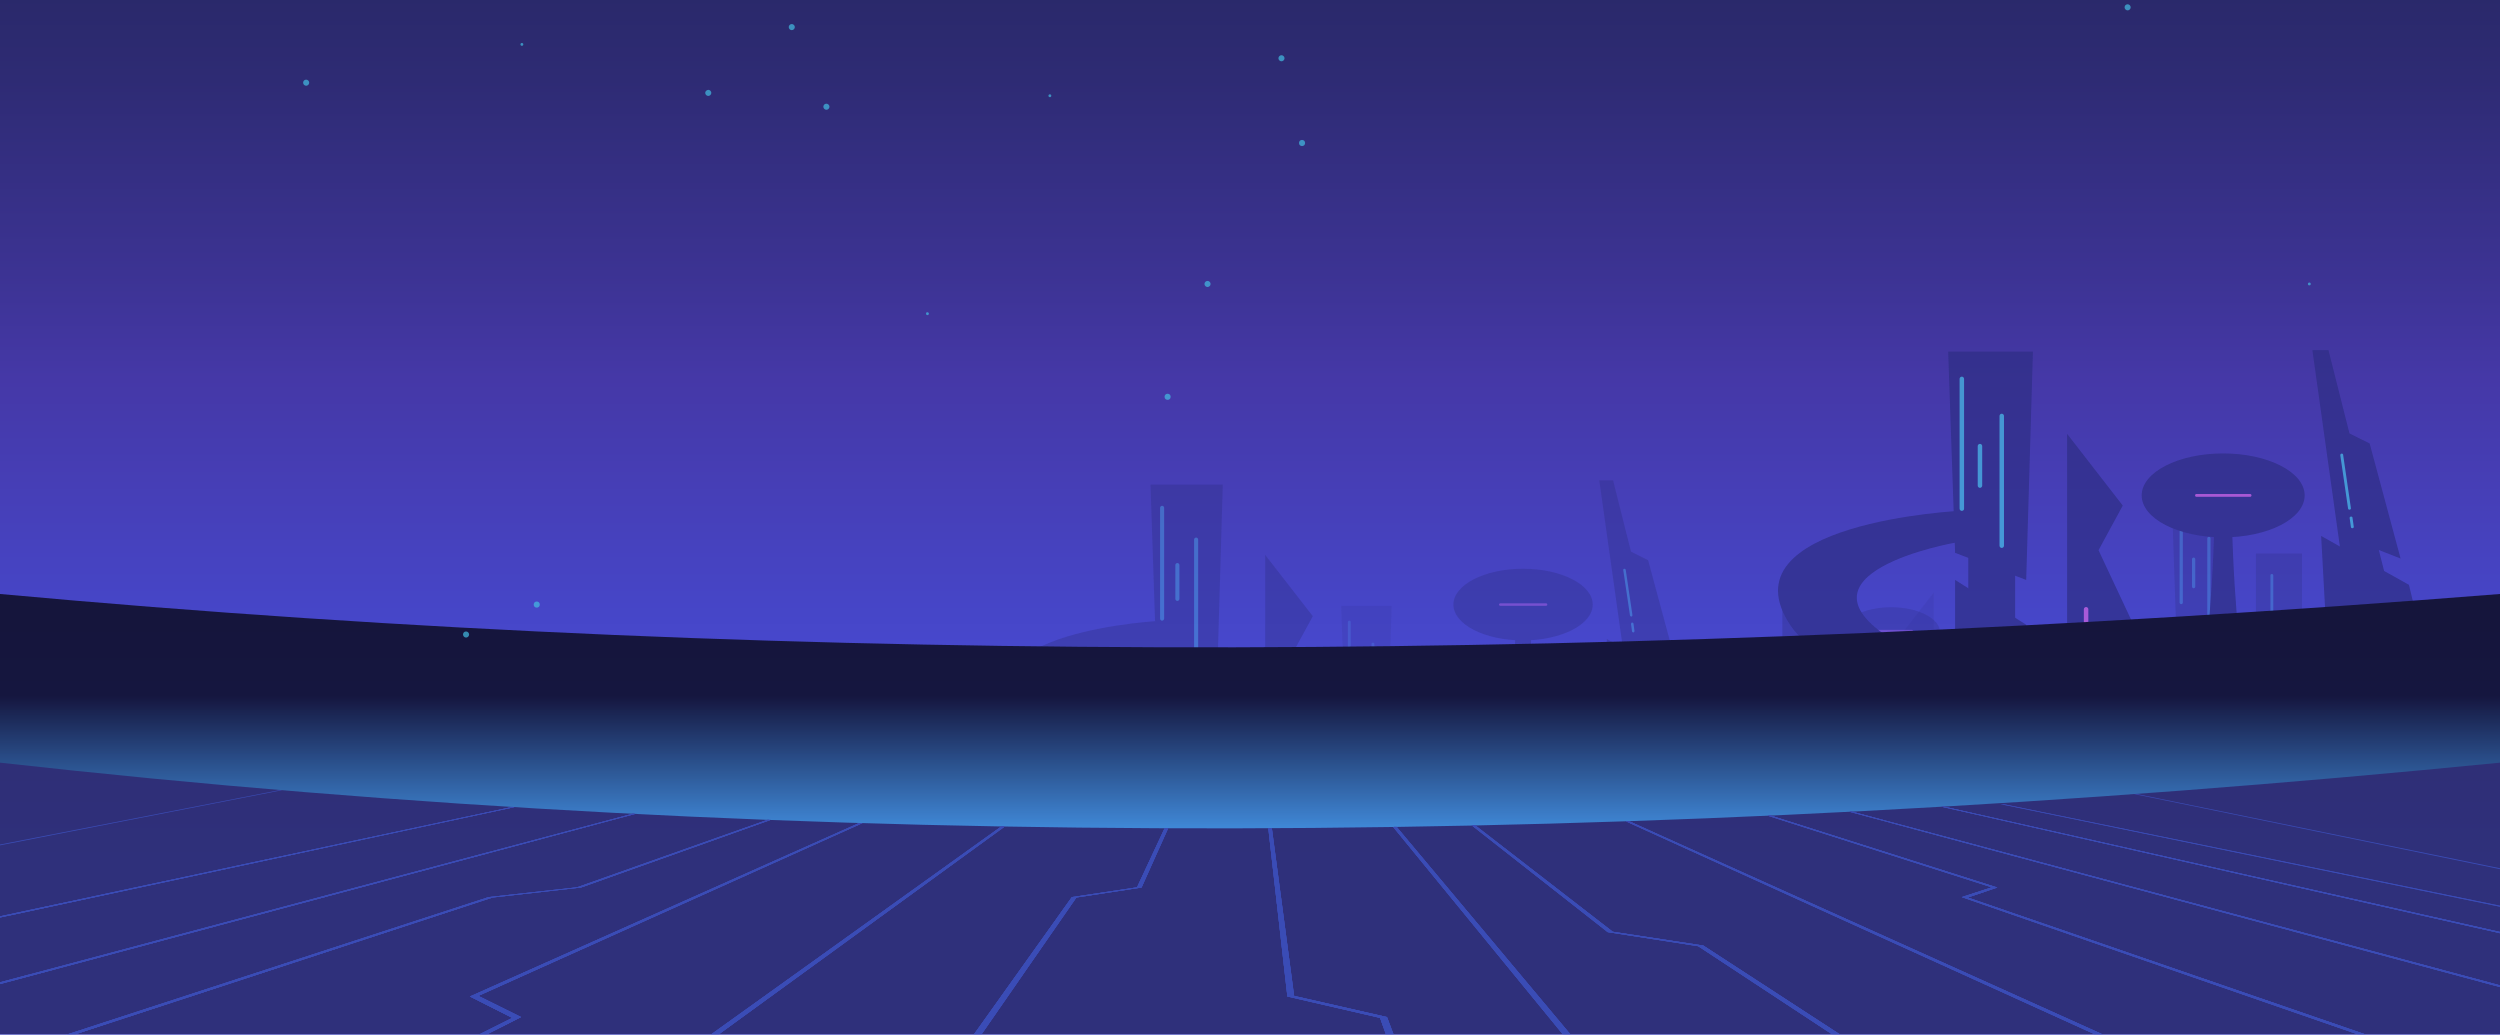 <?xml version="1.0" encoding="utf-8"?>
<!-- Generator: Adobe Illustrator 26.0.0, SVG Export Plug-In . SVG Version: 6.00 Build 0)  -->
<svg version="1.1" xmlns="http://www.w3.org/2000/svg" xmlns:xlink="http://www.w3.org/1999/xlink" x="0px" y="0px"
	 viewBox="0 0 1227.3 507.9" style="enable-background:new 0 0 1227.3 507.9;" xml:space="preserve">
<style type="text/css">
	.st0{fill:url(#SVGID_1_);}
	.st1{fill:url(#SVGID_00000099647910776325290760000012450800784566642345_);}
	.st2{fill:url(#SVGID_00000014596766390634107490000011453785726056791945_);}
	.st3{fill:url(#SVGID_00000036247099809759472910000011131847059523175359_);}
	.st4{opacity:0.7;}
	.st5{opacity:0.5;}
	.st6{fill:#2D2D84;}
	.st7{opacity:0.4;}
	.st8{fill:#D063E0;}
	.st9{fill:#44BDE2;}
	.st10{fill:url(#SVGID_00000096032677113323282810000014566406284555728052_);}
	.st11{clip-path:url(#XMLID_00000183968278010783581720000003705523929333220024_);}
	.st12{fill:#3548A0;}
	.st13{opacity:0.7;fill:#44BDE2;}
	.st14{fill:#99691C;}
	.st15{clip-path:url(#XMLID_00000128460209524749630750000018173883764840940171_);fill:#8356DB;}
	.st16{clip-path:url(#XMLID_00000128460209524749630750000018173883764840940171_);fill:#FFFFFF;}
	.st17{opacity:0.3;clip-path:url(#XMLID_00000128460209524749630750000018173883764840940171_);fill:#8356DB;}
	.st18{clip-path:url(#XMLID_00000029022481543792464530000005332933777910582446_);fill:#8356DB;}
	.st19{clip-path:url(#XMLID_00000029022481543792464530000005332933777910582446_);fill:#FFFFFF;}
	.st20{opacity:0.3;clip-path:url(#XMLID_00000029022481543792464530000005332933777910582446_);fill:#8356DB;}
	.st21{fill:#25214C;}
	.st22{fill:#F29875;}
	.st23{clip-path:url(#XMLID_00000093141860516825148100000010635814550660453290_);fill:#483AA9;}
	.st24{fill:#472D87;}
	.st25{clip-path:url(#XMLID_00000044178374873399985110000006592269431161503679_);fill:#D5BBFF;}
	.st26{opacity:0.23;clip-path:url(#XMLID_00000044178374873399985110000006592269431161503679_);fill:#472D87;}
	.st27{clip-path:url(#XMLID_00000053515895323042689220000012193133009946171022_);fill:#44BDE2;}
	.st28{fill:#8356DB;}
	.st29{fill:#D19834;}
	.st30{fill:#CC6A56;}
	.st31{clip-path:url(#XMLID_00000165938312255712667150000006538737508222177175_);fill:#772E22;}
	.st32{clip-path:url(#XMLID_00000165938312255712667150000006538737508222177175_);fill:#35140F;}
	.st33{clip-path:url(#XMLID_00000165938312255712667150000006538737508222177175_);fill:#FFFFFF;}
	.st34{clip-path:url(#XMLID_00000103953702431472390780000016924802806306023317_);}
	.st35{clip-path:url(#XMLID_00000149375154474322142940000011428147338198586807_);fill:#35140F;}
	.st36{clip-path:url(#XMLID_00000103953702431472390780000016924802806306023317_);fill:#FFFFFF;}
	.st37{clip-path:url(#XMLID_00000015330791975454836540000014451698158748781756_);fill:#CC5A58;}
	.st38{clip-path:url(#XMLID_00000015330791975454836540000014451698158748781756_);fill:#FFFFFF;}
	.st39{fill:#35140F;}
	.st40{fill:#772E22;}
	.st41{clip-path:url(#XMLID_00000029015281448630262640000007820842123401392290_);fill:#44BDE2;}
	.st42{fill:#EFCE43;}
	.st43{opacity:0.59;clip-path:url(#XMLID_00000178178799220130614020000012804907022213851794_);fill:#D19834;}
	.st44{opacity:0.59;clip-path:url(#XMLID_00000080189655106435386180000009696139327225935544_);fill:#D19834;}
	.st45{clip-path:url(#XMLID_00000005237963359182896370000002968677420286693011_);fill:#25214C;}
	.st46{clip-path:url(#XMLID_00000090272119279225443960000016378970548687052191_);fill:#25214C;}
	.st47{fill:#FFFFFF;}
	.st48{enable-background:new    ;}
	.st49{clip-path:url(#XMLID_00000106828512533006799270000008980705129412422297_);fill:#25214C;}
	.st50{clip-path:url(#XMLID_00000106828512533006799270000008980705129412422297_);fill:#8356DB;}
	.st51{clip-path:url(#XMLID_00000106828512533006799270000008980705129412422297_);fill:#FFFFFF;}
	.st52{clip-path:url(#XMLID_00000106828512533006799270000008980705129412422297_);fill:#44BDE2;}
	.st53{fill:#DDB63A;}
	.st54{clip-path:url(#XMLID_00000161599055373136200330000001664786637075628456_);fill:#FFF7D4;}
	.st55{clip-path:url(#XMLID_00000120521471204855608350000012819979091698688948_);}
	.st56{fill:#EBCB42;}
	.st57{opacity:0.46;clip-path:url(#XMLID_00000120521471204855608350000012819979091698688948_);fill:#FFF0B3;}
	.st58{fill:url(#SVGID_00000158710013785175277500000006328503644834666645_);}
	.st59{clip-path:url(#XMLID_00000158708782427347311850000016235834001040152721_);}
	.st60{fill:url(#SVGID_00000131367920943145797320000010600405121077733019_);}
	.st61{clip-path:url(#XMLID_00000166660261977029571620000002746322100619525001_);}
	.st62{fill:url(#SVGID_00000134972442331580503180000014147401302528718741_);}
	.st63{clip-path:url(#XMLID_00000032646321666389348180000010909064485666426766_);}
	.st64{clip-path:url(#XMLID_00000058565027280081382050000009056985450071323019_);fill:#FFFFFF;}
	.st65{opacity:0.49;clip-path:url(#XMLID_00000109003950004253175710000015137559934811855525_);fill:#4744AA;}
	.st66{clip-path:url(#XMLID_00000017479599276962197340000011549678391115073214_);fill:#25214C;}
	.st67{clip-path:url(#XMLID_00000017479599276962197340000011549678391115073214_);fill:#8356DB;}
	.st68{clip-path:url(#XMLID_00000017479599276962197340000011549678391115073214_);fill:#FFFFFF;}
	.st69{clip-path:url(#XMLID_00000017479599276962197340000011549678391115073214_);fill:#44BDE2;}
	.st70{clip-path:url(#XMLID_00000036233716910163196930000012323811403757604772_);fill:#FFF7D4;}
	.st71{clip-path:url(#XMLID_00000067208222092691927720000004917890399810842768_);}
	.st72{opacity:0.46;clip-path:url(#XMLID_00000067208222092691927720000004917890399810842768_);fill:#FFF0B3;}
	.st73{fill:#3C6EFD;}
	.st74{clip-path:url(#XMLID_00000106856618958860229960000002316237015402906528_);fill:#44BDE2;}
	.st75{opacity:0.53;clip-path:url(#XMLID_00000106856618958860229960000002316237015402906528_);fill:#2D6296;}
	.st76{clip-path:url(#XMLID_00000061457418660179737910000016918189792794284939_);}
	.st77{clip-path:url(#XMLID_00000167380922955748379630000011266114211368843694_);fill:#25214C;}
	.st78{clip-path:url(#XMLID_00000070099478649391198350000007821361359010157447_);fill:#D19834;}
	.st79{opacity:0.64;clip-path:url(#XMLID_00000070099478649391198350000007821361359010157447_);fill:#D19834;}
	.st80{opacity:0.66;clip-path:url(#XMLID_00000070099478649391198350000007821361359010157447_);fill:#D19834;}
	.st81{clip-path:url(#XMLID_00000070099478649391198350000007821361359010157447_);fill:#FFF7D4;}
	.st82{clip-path:url(#XMLID_00000070798851682735894680000009710042781010078357_);fill:#A04738;}
	.st83{fill:#A04738;}
	.st84{clip-path:url(#XMLID_00000124135199238646243590000001369590752385795506_);fill:#FFDACF;}
	.st85{clip-path:url(#XMLID_00000062168479430009321820000016174248119763403914_);fill:#CC5A58;}
	.st86{clip-path:url(#XMLID_00000062168479430009321820000016174248119763403914_);fill:#FFFFFF;}
	.st87{clip-path:url(#XMLID_00000010274141474507598550000017476028854153747381_);fill:#8356DB;}
	.st88{clip-path:url(#XMLID_00000008827461763180025740000002284111741336096947_);fill:#87BCF4;}
	.st89{opacity:0.66;clip-path:url(#XMLID_00000098198364291858750640000016247944933303079588_);fill:#D19834;}
	.st90{clip-path:url(#XMLID_00000098198364291858750640000016247944933303079588_);fill:#FFF7D4;}
	.st91{opacity:0.69;clip-path:url(#XMLID_00000020367662547822989190000009828764333196487306_);fill:#CC6A56;}
</style>
<g id="BACKGROUND">
	<linearGradient id="SVGID_1_" gradientUnits="userSpaceOnUse" x1="613.665" y1="437.643" x2="613.665" y2="-46.163">
		<stop  offset="2.184300e-02" style="stop-color:#4855EC"/>
		<stop  offset="0.52" style="stop-color:#4538A7"/>
		<stop  offset="0.627" style="stop-color:#3C3393"/>
		<stop  offset="0.824" style="stop-color:#2E2B74"/>
		<stop  offset="0.934" style="stop-color:#292868"/>
	</linearGradient>
	<rect class="st0" width="1227.3" height="507.9"/>
</g>
<g id="OBJECTS">
	<g>
		<g class="st4">
			<g class="st5">
				<path class="st6" d="M877.9,353.7V417h-13c0.1-3.3,0.2-6.7,0.2-10.3c0-21.3-2.5-38.6-5.6-38.6c-3.1,0-5.6,17.3-5.6,38.6
					c0,3.6,0.1,7,0.2,10.3h-3.8c0.1-3.3,0.2-6.7,0.2-10.3c0-21.3-2.5-38.6-5.6-38.6c-3.1,0-5.6,17.3-5.6,38.6c0,3.6,0.1,7,0.2,10.3
					h-9.6v-63.3H877.9z"/>
				<g class="st7">
					<polygon class="st6" points="931.1,314.3 939,328.9 898,416.3 949.3,416.3 949.3,290.9 					"/>
					<path class="st8" d="M943.1,361.8L943.1,361.8c0.4,0,0.7-0.3,0.7-0.7v-12.9c0-0.4-0.3-0.7-0.7-0.7l0,0c-0.4,0-0.7,0.3-0.7,0.7
						v12.9C942.4,361.5,942.7,361.8,943.1,361.8z"/>
					<path class="st8" d="M931.1,386L931.1,386c0.4,0,0.7-0.3,0.7-0.7v-12.9c0-0.4-0.3-0.7-0.7-0.7l0,0c-0.4,0-0.7,0.3-0.7,0.7v12.9
						C930.3,385.7,930.7,386,931.1,386z"/>
					<path class="st8" d="M935.4,399.1L935.4,399.1c0.4,0,0.7-0.3,0.7-0.7v-39.1c0-0.4-0.3-0.7-0.7-0.7l0,0c-0.4,0-0.7,0.3-0.7,0.7
						v39.1C934.6,398.8,935,399.1,935.4,399.1z"/>
				</g>
				<g class="st7">
					<g>
						<polygon class="st6" points="660.4,356.1 658.4,297.4 683.2,297.4 681.2,364 						"/>
						<polygon class="st6" points="681.2,377.1 681.2,433.5 660.4,433.5 660.4,364 						"/>
						
							<rect x="664.3" y="348.6" transform="matrix(-1 -1.224647e-16 1.224647e-16 -1 1342.259 733.421)" class="st6" width="13.7" height="36.2"/>
					</g>
					<path class="st9" d="M662.4,343.9L662.4,343.9c-0.4,0-0.7-0.3-0.7-0.7v-37.8c0-0.4,0.3-0.7,0.7-0.7l0,0c0.4,0,0.7,0.3,0.7,0.7
						v37.8C663.1,343.6,662.8,343.9,662.4,343.9z"/>
					<path class="st9" d="M674,354.7L674,354.7c-0.4,0-0.7-0.3-0.7-0.7v-37.8c0-0.4,0.3-0.7,0.7-0.7l0,0c0.4,0,0.7,0.3,0.7,0.7V354
						C674.7,354.4,674.4,354.7,674,354.7z"/>
					<path class="st9" d="M674,424.3L674,424.3c-0.4,0-0.7-0.3-0.7-0.7v-37.8c0-0.4,0.3-0.7,0.7-0.7l0,0c0.4,0,0.7,0.3,0.7,0.7v37.8
						C674.7,424,674.4,424.3,674,424.3z"/>
					<path class="st9" d="M667.7,337.2L667.7,337.2c-0.4,0-0.7-0.3-0.7-0.7v-11.6c0-0.4,0.3-0.7,0.7-0.7l0,0c0.4,0,0.7,0.3,0.7,0.7
						v11.6C668.3,336.9,668,337.2,667.7,337.2z"/>
					<path class="st9" d="M667.7,403L667.7,403c-0.4,0-0.7-0.3-0.7-0.7v-11.6c0-0.4,0.3-0.7,0.7-0.7l0,0c0.4,0,0.7,0.3,0.7,0.7v11.6
						C668.3,402.7,668,403,667.7,403z"/>
				</g>
				<g class="st7">
					<g>
						<polygon class="st6" points="779.3,389.4 781.1,444.2 758.1,444.2 759.9,382.1 						"/>
						<polygon class="st6" points="759.9,369.9 759.9,317.3 779.3,317.3 779.3,382.1 						"/>
						<rect x="762.9" y="362.7" class="st6" width="12.7" height="33.7"/>
					</g>
					<path class="st9" d="M777.4,400.9L777.4,400.9c0.3,0,0.6,0.3,0.6,0.6v35.3c0,0.3-0.3,0.6-0.6,0.6l0,0c-0.3,0-0.6-0.3-0.6-0.6
						v-35.3C776.8,401.1,777,400.9,777.4,400.9z"/>
					<path class="st9" d="M766.6,390.7L766.6,390.7c0.3,0,0.6,0.3,0.6,0.6v35.3c0,0.3-0.3,0.6-0.6,0.6l0,0c-0.3,0-0.6-0.3-0.6-0.6
						v-35.3C765.9,391,766.2,390.7,766.6,390.7z"/>
					<path class="st9" d="M766.6,325.9L766.6,325.9c0.3,0,0.6,0.3,0.6,0.6v35.3c0,0.3-0.3,0.6-0.6,0.6l0,0c-0.3,0-0.6-0.3-0.6-0.6
						v-35.3C765.9,326.1,766.2,325.9,766.6,325.9z"/>
					<path class="st9" d="M772.5,407.1L772.5,407.1c0.3,0,0.6,0.3,0.6,0.6v10.8c0,0.3-0.3,0.6-0.6,0.6l0,0c-0.3,0-0.6-0.3-0.6-0.6
						v-10.8C771.9,407.4,772.2,407.1,772.5,407.1z"/>
					<path class="st9" d="M772.5,345.8L772.5,345.8c0.3,0,0.6,0.3,0.6,0.6v10.8c0,0.3-0.3,0.6-0.6,0.6l0,0c-0.3,0-0.6-0.3-0.6-0.6
						v-10.8C771.9,346,772.2,345.8,772.5,345.8z"/>
				</g>
				<g class="st7">
					<g>
						<polygon class="st6" points="739.6,389.4 741.4,444.2 718.4,444.2 720.2,382.1 						"/>
						<polygon class="st6" points="720.2,369.9 720.2,317.3 739.6,317.3 739.6,382.1 						"/>
						<rect x="723.2" y="362.7" class="st6" width="12.7" height="33.7"/>
					</g>
					<path class="st9" d="M737.7,400.9L737.7,400.9c0.3,0,0.6,0.3,0.6,0.6v35.3c0,0.3-0.3,0.6-0.6,0.6l0,0c-0.3,0-0.6-0.3-0.6-0.6
						v-35.3C737.1,401.1,737.4,400.9,737.7,400.9z"/>
					<path class="st9" d="M726.9,390.7L726.9,390.7c0.3,0,0.6,0.3,0.6,0.6v35.3c0,0.3-0.3,0.6-0.6,0.6l0,0c-0.3,0-0.6-0.3-0.6-0.6
						v-35.3C726.2,391,726.5,390.7,726.9,390.7z"/>
					<path class="st9" d="M726.9,325.9L726.9,325.9c0.3,0,0.6,0.3,0.6,0.6v35.3c0,0.3-0.3,0.6-0.6,0.6l0,0c-0.3,0-0.6-0.3-0.6-0.6
						v-35.3C726.2,326.1,726.5,325.9,726.9,325.9z"/>
					<path class="st9" d="M732.8,407.1L732.8,407.1c0.3,0,0.6,0.3,0.6,0.6v10.8c0,0.3-0.3,0.6-0.6,0.6l0,0c-0.3,0-0.6-0.3-0.6-0.6
						v-10.8C732.2,407.4,732.5,407.1,732.8,407.1z"/>
					<path class="st9" d="M732.8,345.8L732.8,345.8c0.3,0,0.6,0.3,0.6,0.6v10.8c0,0.3-0.3,0.6-0.6,0.6l0,0c-0.3,0-0.6-0.3-0.6-0.6
						v-10.8C732.2,346,732.5,345.8,732.8,345.8z"/>
				</g>
				<g class="st7">
					<g>
						<path class="st6" d="M538.7,340.5h2.1h2.1c0,47.3,8.6,83.3,8.6,83.3h-10.7h-10.7C530.1,423.9,538.7,387.8,538.7,340.5z"/>
						<ellipse class="st6" cx="540.8" cy="343.1" rx="20.5" ry="10.5"/>
					</g>
					<path class="st8" d="M550,342.6L550,342.6c0,0.3-0.3,0.6-0.6,0.6h-22.5c-0.3,0-0.6-0.3-0.6-0.6l0,0c0-0.3,0.3-0.6,0.6-0.6h22.5
						C549.8,342,550,342.3,550,342.6z"/>
				</g>
				<path class="st6" d="M735.9,411.4c0,0-143.3-22.4-192.5-51.4c-49.2-29,24.3-41.9,24.3-41.9l2.9-13.4c0,0-101.1,4.8-71.9,48.3
					c29.3,43.5,237.3,63.2,237.3,63.2V411.4z"/>
				<g>
					<g>
						<polygon class="st6" points="567.6,322.3 564.8,237.9 600.3,237.9 597.5,333.7 						"/>
						<polygon class="st6" points="597.5,352.5 597.5,433.5 567.6,433.5 567.6,333.7 						"/>
						
							<rect x="573.2" y="311.5" transform="matrix(-1 -1.224647e-16 1.224647e-16 -1 1166.007 675.017)" class="st6" width="19.6" height="52"/>
					</g>
					<path class="st9" d="M570.5,304.7L570.5,304.7c-0.5,0-1-0.4-1-1v-54.4c0-0.5,0.4-1,1-1l0,0c0.5,0,1,0.4,1,1v54.4
						C571.5,304.2,571,304.7,570.5,304.7z"/>
					<path class="st9" d="M587.2,320.3L587.2,320.3c-0.5,0-1-0.4-1-1v-54.4c0-0.5,0.4-1,1-1l0,0c0.5,0,1,0.4,1,1v54.4
						C588.1,319.8,587.7,320.3,587.2,320.3z"/>
					<path class="st9" d="M587.2,420.3L587.2,420.3c-0.5,0-1-0.4-1-1v-54.4c0-0.5,0.4-1,1-1l0,0c0.5,0,1,0.4,1,1v54.4
						C588.1,419.8,587.7,420.3,587.2,420.3z"/>
					<path class="st9" d="M578,295L578,295c-0.5,0-1-0.4-1-1v-16.6c0-0.5,0.4-1,1-1l0,0c0.5,0,1,0.4,1,1v16.6
						C579,294.6,578.5,295,578,295z"/>
					<path class="st9" d="M578,389.6L578,389.6c-0.5,0-1-0.4-1-1V372c0-0.5,0.4-1,1-1l0,0c0.5,0,1,0.4,1,1v16.6
						C579,389.2,578.5,389.6,578,389.6z"/>
				</g>
				<g>
					<g>
						<polygon class="st6" points="875,393.5 872.2,477.9 907.7,477.9 904.9,382.1 						"/>
						<polygon class="st6" points="904.9,363.3 904.9,282.2 875,282.2 875,382.1 						"/>
						
							<rect x="880.6" y="352.2" transform="matrix(-1 -1.224647e-16 1.224647e-16 -1 1780.852 756.433)" class="st6" width="19.6" height="52"/>
					</g>
					<path class="st9" d="M877.9,411.1L877.9,411.1c-0.5,0-1,0.4-1,1v54.4c0,0.5,0.4,1,1,1l0,0c0.5,0,1-0.4,1-1V412
						C878.9,411.5,878.4,411.1,877.9,411.1z"/>
					<path class="st9" d="M894.6,395.5L894.6,395.5c-0.5,0-1,0.4-1,1v54.4c0,0.5,0.4,1,1,1l0,0c0.5,0,1-0.4,1-1v-54.4
						C895.6,395.9,895.1,395.5,894.6,395.5z"/>
					<path class="st9" d="M894.6,295.5L894.6,295.5c-0.5,0-1,0.4-1,1v54.4c0,0.5,0.4,1,1,1l0,0c0.5,0,1-0.4,1-1v-54.4
						C895.6,295.9,895.1,295.5,894.6,295.5z"/>
					<path class="st9" d="M885.4,420.7L885.4,420.7c-0.5,0-1,0.4-1,1v16.6c0,0.5,0.4,1,1,1l0,0c0.5,0,1-0.4,1-1v-16.6
						C886.4,421.1,886,420.7,885.4,420.7z"/>
					<path class="st9" d="M885.4,326.1L885.4,326.1c-0.5,0-1,0.4-1,1v16.6c0,0.5,0.4,1,1,1l0,0c0.5,0,1-0.4,1-1v-16.6
						C886.4,326.5,886,326.1,885.4,326.1z"/>
				</g>
				<g>
					<g>
						<path class="st6" d="M701.8,350.4h2.1h2.1c0,47.3,8.6,83.3,8.6,83.3h-10.7h-10.7C693.2,433.8,701.8,397.7,701.8,350.4z"/>
						<ellipse class="st6" cx="703.9" cy="353" rx="20.5" ry="10.5"/>
					</g>
					<path class="st8" d="M713.2,352.5L713.2,352.5c0,0.3-0.3,0.6-0.6,0.6h-22.5c-0.3,0-0.6-0.3-0.6-0.6l0,0c0-0.3,0.3-0.6,0.6-0.6
						h22.5C712.9,351.9,713.2,352.2,713.2,352.5z"/>
				</g>
				<g>
					<g>
						<path class="st6" d="M744.2,292.6h3.5h3.5c0,78.8,14.3,138.9,14.3,138.9h-17.9h-17.9C729.9,431.5,744.2,371.4,744.2,292.6z"/>
						<ellipse class="st6" cx="747.7" cy="296.8" rx="34.2" ry="17.6"/>
					</g>
					<path class="st8" d="M759.6,296.8L759.6,296.8c0,0.3-0.3,0.6-0.6,0.6h-22.5c-0.3,0-0.6-0.3-0.6-0.6l0,0c0-0.3,0.3-0.6,0.6-0.6
						H759C759.3,296.2,759.6,296.4,759.6,296.8z"/>
				</g>
				<g>
					<g>
						<path class="st6" d="M857.3,368.2h1.6h1.6c0,36.4,6.6,64.1,6.6,64.1h-8.2h-8.2C850.7,432.3,857.3,404.6,857.3,368.2z"/>
						<ellipse class="st6" cx="858.9" cy="370.1" rx="15.8" ry="8.1"/>
					</g>
					<path class="st8" d="M870.8,370.1L870.8,370.1c0,0.3-0.3,0.6-0.6,0.6h-22.5c-0.3,0-0.6-0.3-0.6-0.6l0,0c0-0.3,0.3-0.6,0.6-0.6
						h22.5C870.5,369.5,870.8,369.8,870.8,370.1z"/>
				</g>
				<g>
					<path class="st6" d="M959.2,412.3c0-13.6-10-24.7-22.2-24.7c-12.3,0-22.2,11.1-22.2,24.7c0,1.3,0.1,2.7,0.3,3.9h-9
						c0.1-1.3,0.1-2.6,0.1-3.9c0-13.6-4.6-24.7-10.2-24.7c-5.6,0-10.2,11.1-10.2,24.7c0,1.3,0,2.7,0.1,3.9h-26.5
						c0-29.4,23.8-53.2,53.2-53.2c29.4,0,53.2,23.8,53.2,53.2h-6.9C959.1,414.9,959.2,413.6,959.2,412.3z"/>
					<path class="st8" d="M909.9,378.8L909.9,378.8c0,0.3-0.3,0.6-0.6,0.6h-22.5c-0.3,0-0.6-0.3-0.6-0.6l0,0c0-0.3,0.3-0.6,0.6-0.6
						h22.5C909.6,378.2,909.9,378.5,909.9,378.8z"/>
					<path class="st8" d="M929.2,371.1L929.2,371.1c0,0.3-0.3,0.6-0.6,0.6h-7.3c-0.3,0-0.6-0.3-0.6-0.6l0,0c0-0.3,0.3-0.6,0.6-0.6
						h7.3C928.9,370.5,929.2,370.7,929.2,371.1z"/>
					<path class="st8" d="M919.3,371.1L919.3,371.1c0,0.3-0.3,0.6-0.6,0.6h-2.5c-0.3,0-0.6-0.3-0.6-0.6l0,0c0-0.3,0.3-0.6,0.6-0.6
						h2.5C919,370.5,919.3,370.7,919.3,371.1z"/>
				</g>
				<g>
					<g>
						<defs>
							<polygon id="XMLID_00000072969647484128096800000005526075354699104690_" points="785.1,235.8 791.9,235.8 800.7,270.8 
								809.1,275 822.1,323.2 813,319.6 815.2,328.5 825.6,334.3 848.9,431.5 795.2,431.5 788.8,313.7 796.7,318.1 							"/>
						</defs>
						<use xlink:href="#XMLID_00000072969647484128096800000005526075354699104690_"  style="overflow:visible;fill:#2D2D84;"/>
						<clipPath id="XMLID_00000182499210445917589610000000882723605830752393_">
							<use xlink:href="#XMLID_00000072969647484128096800000005526075354699104690_"  style="overflow:visible;"/>
						</clipPath>
					</g>
					<path class="st9" d="M809.9,348.4L809.9,348.4c0.3-0.1,0.7,0.1,0.7,0.5l4.4,22.1c0.1,0.3-0.1,0.7-0.5,0.7l0,0
						c-0.3,0.1-0.7-0.1-0.7-0.5l-4.4-22.1C809.3,348.8,809.6,348.4,809.9,348.4z"/>
					<path class="st9" d="M815.1,374.6L815.1,374.6c0.3-0.1,0.7,0.1,0.7,0.5l0.7,3.6c0.1,0.3-0.1,0.7-0.5,0.7l0,0
						c-0.3,0.1-0.7-0.1-0.7-0.5l-0.7-3.6C814.6,374.9,814.8,374.6,815.1,374.6z"/>
					<path class="st9" d="M797.4,279.2L797.4,279.2c0.3,0,0.6,0.2,0.7,0.5l3.3,22.3c0,0.3-0.2,0.6-0.5,0.7l0,0
						c-0.3,0-0.6-0.2-0.7-0.5l-3.3-22.3C796.8,279.6,797,279.3,797.4,279.2z"/>
					<path class="st9" d="M801.2,305.6L801.2,305.6c0.3,0,0.6,0.2,0.7,0.5l0.5,3.7c0,0.3-0.2,0.6-0.5,0.7l0,0
						c-0.3,0-0.6-0.2-0.7-0.5l-0.5-3.7C800.7,306,800.9,305.7,801.2,305.6z"/>
					<path class="st9" d="M825.9,357.5L825.9,357.5c0.3-0.1,0.7,0.1,0.7,0.5l9.2,45.7c0.1,0.3-0.1,0.7-0.5,0.7l0,0
						c-0.3,0.1-0.7-0.1-0.7-0.5l-9.2-45.7C825.3,357.9,825.5,357.6,825.9,357.5z"/>
				</g>
				<g>
					<polygon class="st6" points="644.5,302.5 634.3,321.2 687,433.5 621.1,433.5 621.1,272.4 					"/>
					<path class="st8" d="M629.1,363.5L629.1,363.5c-0.5,0-1-0.4-1-1v-16.6c0-0.5,0.4-1,1-1l0,0c0.5,0,1,0.4,1,1v16.6
						C630.1,363.1,629.6,363.5,629.1,363.5z"/>
					<path class="st8" d="M644.5,394.6L644.5,394.6c-0.5,0-1-0.4-1-1V377c0-0.5,0.4-1,1-1l0,0c0.5,0,1,0.4,1,1v16.6
						C645.5,394.2,645.1,394.6,644.5,394.6z"/>
					<path class="st8" d="M639,411.4L639,411.4c-0.5,0-1-0.4-1-1v-50.2c0-0.5,0.4-1,1-1l0,0c0.5,0,1,0.4,1,1v50.2
						C640,411,639.5,411.4,639,411.4z"/>
				</g>
				<path class="st6" d="M801.6,368.2v63.3h-13c0.1-3.3,0.2-6.7,0.2-10.3c0-21.3-2.5-38.6-5.6-38.6s-5.6,17.3-5.6,38.6
					c0,3.6,0.1,7,0.2,10.3H774c0.1-3.3,0.2-6.7,0.2-10.3c0-21.3-2.5-38.6-5.6-38.6c-3.1,0-5.6,17.3-5.6,38.6c0,3.6,0.1,7,0.2,10.3
					h-9.6v-63.3H801.6z"/>
			</g>
			<g>
				<g class="st7">
					<g>
						<polygon class="st6" points="1068.4,311 1066.1,242.2 1095.1,242.2 1092.7,320.3 						"/>
						<polygon class="st6" points="1092.7,335.6 1092.7,401.6 1068.4,401.6 1068.4,320.3 						"/>
						
							<rect x="1073" y="302.2" transform="matrix(-1 -1.224647e-16 1.224647e-16 -1 2161.928 646.805)" class="st6" width="16" height="42.3"/>
					</g>
					<path class="st9" d="M1070.8,296.6L1070.8,296.6c-0.4,0-0.8-0.4-0.8-0.8v-44.3c0-0.4,0.4-0.8,0.8-0.8l0,0
						c0.4,0,0.8,0.4,0.8,0.8v44.3C1071.6,296.3,1071.2,296.6,1070.8,296.6z"/>
					<path class="st9" d="M1084.4,309.4L1084.4,309.4c-0.4,0-0.8-0.4-0.8-0.8v-44.3c0-0.4,0.4-0.8,0.8-0.8l0,0
						c0.4,0,0.8,0.4,0.8,0.8v44.3C1085.2,309,1084.8,309.4,1084.4,309.4z"/>
					<path class="st9" d="M1084.4,390.8L1084.4,390.8c-0.4,0-0.8-0.4-0.8-0.8v-44.3c0-0.4,0.4-0.8,0.8-0.8l0,0
						c0.4,0,0.8,0.4,0.8,0.8V390C1085.2,390.5,1084.8,390.8,1084.4,390.8z"/>
					<path class="st9" d="M1076.9,288.8L1076.9,288.8c-0.4,0-0.8-0.4-0.8-0.8v-13.5c0-0.4,0.4-0.8,0.8-0.8l0,0
						c0.4,0,0.8,0.4,0.8,0.8V288C1077.7,288.4,1077.3,288.8,1076.9,288.8z"/>
					<path class="st9" d="M1076.9,365.8L1076.9,365.8c-0.4,0-0.8-0.4-0.8-0.8v-13.5c0-0.4,0.4-0.8,0.8-0.8l0,0
						c0.4,0,0.8,0.4,0.8,0.8v13.5C1077.7,365.5,1077.3,365.8,1076.9,365.8z"/>
				</g>
				<g class="st7">
					<g>
						<polygon class="st6" points="1130.1,356.2 1132.3,420.3 1105.3,420.3 1107.5,347.6 						"/>
						<polygon class="st6" points="1107.5,333.3 1107.5,271.7 1130.1,271.7 1130.1,347.6 						"/>
						<rect x="1111" y="324.9" class="st6" width="14.9" height="39.5"/>
					</g>
					<path class="st9" d="M1128,369.6L1128,369.6c0.4,0,0.7,0.3,0.7,0.7v41.3c0,0.4-0.3,0.7-0.7,0.7l0,0c-0.4,0-0.7-0.3-0.7-0.7
						v-41.3C1127.2,369.9,1127.6,369.6,1128,369.6z"/>
					<path class="st9" d="M1115.3,357.7L1115.3,357.7c0.4,0,0.7,0.3,0.7,0.7v41.3c0,0.4-0.3,0.7-0.7,0.7l0,0c-0.4,0-0.7-0.3-0.7-0.7
						v-41.3C1114.5,358.1,1114.9,357.7,1115.3,357.7z"/>
					<path class="st9" d="M1115.3,281.8L1115.3,281.8c0.4,0,0.7,0.3,0.7,0.7v41.3c0,0.4-0.3,0.7-0.7,0.7l0,0c-0.4,0-0.7-0.3-0.7-0.7
						v-41.3C1114.5,282.1,1114.9,281.8,1115.3,281.8z"/>
					<path class="st9" d="M1122.2,376.9L1122.2,376.9c0.4,0,0.7,0.3,0.7,0.7v12.6c0,0.4-0.3,0.7-0.7,0.7l0,0c-0.4,0-0.7-0.3-0.7-0.7
						v-12.6C1121.5,377.2,1121.8,376.9,1122.2,376.9z"/>
					<path class="st9" d="M1122.2,305.1L1122.2,305.1c0.4,0,0.7,0.3,0.7,0.7v12.6c0,0.4-0.3,0.7-0.7,0.7l0,0c-0.4,0-0.7-0.3-0.7-0.7
						v-12.6C1121.5,305.4,1121.8,305.1,1122.2,305.1z"/>
				</g>
				<g class="st7">
					<g>
						<path class="st6" d="M925.9,307.5h2.5h2.5c0,55.3,10.1,97.6,10.1,97.6h-12.5h-12.5C915.8,405,925.9,362.8,925.9,307.5z"/>
						<ellipse class="st6" cx="928.4" cy="310.4" rx="24" ry="12.3"/>
					</g>
					<path class="st8" d="M939.2,309.9L939.2,309.9c0,0.4-0.3,0.7-0.7,0.7h-26.3c-0.4,0-0.7-0.3-0.7-0.7l0,0c0-0.4,0.3-0.7,0.7-0.7
						h26.3C938.9,309.2,939.2,309.5,939.2,309.9z"/>
				</g>
				<path class="st6" d="M1156.8,375.7c0,0-167.8-26.2-225.4-60.2c-57.6-34,28.4-49.1,28.4-49.1l3.4-15.7c0,0-118.4,5.6-84.1,56.5
					c34.3,50.9,277.8,74,277.8,74V375.7z"/>
				<g>
					<g>
						<polygon class="st6" points="959.8,271.4 956.4,172.6 998,172.6 994.7,284.7 						"/>
						<polygon class="st6" points="994.7,306.7 994.7,401.6 959.8,401.6 959.8,284.7 						"/>
						
							<rect x="966.3" y="258.8" transform="matrix(-1 -1.224647e-16 1.224647e-16 -1 1955.579 578.428)" class="st6" width="23" height="60.9"/>
					</g>
					<path class="st9" d="M963.1,250.8L963.1,250.8c-0.6,0-1.1-0.5-1.1-1.1v-63.7c0-0.6,0.5-1.1,1.1-1.1l0,0c0.6,0,1.1,0.5,1.1,1.1
						v63.7C964.3,250.2,963.8,250.8,963.1,250.8z"/>
					<path class="st9" d="M982.7,269L982.7,269c-0.6,0-1.1-0.5-1.1-1.1v-63.7c0-0.6,0.5-1.1,1.1-1.1l0,0c0.6,0,1.1,0.5,1.1,1.1v63.7
						C983.8,268.5,983.3,269,982.7,269z"/>
					<path class="st9" d="M982.7,386.1L982.7,386.1c-0.6,0-1.1-0.5-1.1-1.1v-63.7c0-0.6,0.5-1.1,1.1-1.1l0,0c0.6,0,1.1,0.5,1.1,1.1
						V385C983.8,385.6,983.3,386.1,982.7,386.1z"/>
					<path class="st9" d="M972,239.5L972,239.5c-0.6,0-1.1-0.5-1.1-1.1v-19.4c0-0.6,0.5-1.1,1.1-1.1l0,0c0.6,0,1.1,0.5,1.1,1.1v19.4
						C973.1,239,972.6,239.5,972,239.5z"/>
					<path class="st9" d="M972,350.2L972,350.2c-0.6,0-1.1-0.5-1.1-1.1v-19.4c0-0.6,0.5-1.1,1.1-1.1l0,0c0.6,0,1.1,0.5,1.1,1.1v19.4
						C973.1,349.7,972.6,350.2,972,350.2z"/>
				</g>
				<g>
					<path class="st6" d="M948.2,408.8c0-16-11.6-28.9-26-28.9c-14.4,0-26,13-26,28.9c0,1.6,0.1,3.1,0.3,4.6H886
						c0.1-1.5,0.2-3,0.2-4.6c0-16-5.3-28.9-11.9-28.9c-6.6,0-11.9,13-11.9,28.9c0,1.6,0.1,3.1,0.2,4.6h-31.1
						c0-34.4,27.9-62.3,62.3-62.3c34.4,0,62.3,27.9,62.3,62.3h-8C948,411.9,948.2,410.3,948.2,408.8z"/>
					<path class="st8" d="M890.4,369.6L890.4,369.6c0,0.4-0.3,0.7-0.7,0.7h-26.3c-0.4,0-0.7-0.3-0.7-0.7l0,0c0-0.4,0.3-0.7,0.7-0.7
						h26.3C890.1,368.9,890.4,369.2,890.4,369.6z"/>
					<path class="st8" d="M913,360.6L913,360.6c0,0.4-0.3,0.7-0.7,0.7h-8.5c-0.4,0-0.7-0.3-0.7-0.7l0,0c0-0.4,0.3-0.7,0.7-0.7h8.5
						C912.7,359.8,913,360.2,913,360.6z"/>
					<path class="st8" d="M901.4,360.6L901.4,360.6c0,0.4-0.3,0.7-0.7,0.7h-2.9c-0.4,0-0.7-0.3-0.7-0.7l0,0c0-0.4,0.3-0.7,0.7-0.7
						h2.9C901.1,359.8,901.4,360.2,901.4,360.6z"/>
				</g>
				<g>
					<polygon class="st6" points="1042.1,248.2 1030.2,270.1 1091.9,401.6 1014.8,401.6 1014.8,213 					"/>
					<path class="st8" d="M1024.1,319.6L1024.1,319.6c-0.6,0-1.1-0.5-1.1-1.1v-19.4c0-0.6,0.5-1.1,1.1-1.1l0,0
						c0.6,0,1.1,0.5,1.1,1.1v19.4C1025.2,319.1,1024.7,319.6,1024.1,319.6z"/>
					<path class="st8" d="M1042.1,356.1L1042.1,356.1c-0.6,0-1.1-0.5-1.1-1.1v-19.4c0-0.6,0.5-1.1,1.1-1.1l0,0
						c0.6,0,1.1,0.5,1.1,1.1v19.4C1043.3,355.6,1042.8,356.1,1042.1,356.1z"/>
					<path class="st8" d="M1035.7,375.7L1035.7,375.7c-0.6,0-1.1-0.5-1.1-1.1v-58.7c0-0.6,0.5-1.1,1.1-1.1l0,0
						c0.6,0,1.1,0.5,1.1,1.1v58.7C1036.8,375.2,1036.3,375.7,1035.7,375.7z"/>
				</g>
				<g>
					<g>
						<g>
							<path class="st6" d="M1087.3,238.3h4.1h4.1c0,92.2,16.8,162.6,16.8,162.6h-20.9h-20.9
								C1070.5,400.9,1087.3,330.6,1087.3,238.3z"/>
							<ellipse class="st6" cx="1091.4" cy="243.2" rx="40" ry="20.6"/>
						</g>
						<path class="st8" d="M1105.3,243.2L1105.3,243.2c0,0.4-0.3,0.7-0.7,0.7h-26.3c-0.4,0-0.7-0.3-0.7-0.7l0,0
							c0-0.4,0.3-0.7,0.7-0.7h26.3C1105,242.5,1105.3,242.8,1105.3,243.2z"/>
					</g>
					<g>
						<g>
							<defs>
								<polygon id="XMLID_00000070819024413379806220000007799054891295088543_" points="1135.2,171.9 1143.1,171.9 1153.4,212.8 
									1163.3,217.7 1178.5,274.2 1167.8,270 1170.4,280.3 1182.6,287.1 1209.8,400.9 1147,400.9 1139.5,263.1 1148.7,268.3 
																	"/>
							</defs>
							<use xlink:href="#XMLID_00000070819024413379806220000007799054891295088543_"  style="overflow:visible;fill:#2D2D84;"/>
							<clipPath id="XMLID_00000109736484970537868130000006569061709576382092_">
								<use xlink:href="#XMLID_00000070819024413379806220000007799054891295088543_"  style="overflow:visible;"/>
							</clipPath>
						</g>
						<path class="st9" d="M1164.2,303.6L1164.2,303.6c0.4-0.1,0.8,0.2,0.8,0.6l5.2,25.8c0.1,0.4-0.2,0.8-0.6,0.8l0,0
							c-0.4,0.1-0.8-0.2-0.8-0.6l-5.2-25.8C1163.6,304.1,1163.8,303.7,1164.2,303.6z"/>
						<path class="st9" d="M1170.3,334.3L1170.3,334.3c0.4-0.1,0.8,0.2,0.8,0.6l0.9,4.2c0.1,0.4-0.2,0.8-0.6,0.8l0,0
							c-0.4,0.1-0.8-0.2-0.8-0.6l-0.9-4.2C1169.7,334.7,1170,334.4,1170.3,334.3z"/>
						<path class="st9" d="M1149.5,222.7L1149.5,222.7c0.4-0.1,0.8,0.2,0.8,0.6l3.8,26.1c0.1,0.4-0.2,0.8-0.6,0.8l0,0
							c-0.4,0.1-0.8-0.2-0.8-0.6l-3.8-26.1C1148.9,223.1,1149.1,222.7,1149.5,222.7z"/>
						<path class="st9" d="M1154.1,253.6L1154.1,253.6c0.4-0.1,0.8,0.2,0.8,0.6l0.6,4.3c0.1,0.4-0.2,0.8-0.6,0.8l0,0
							c-0.4,0.1-0.8-0.2-0.8-0.6l-0.6-4.3C1153.4,254,1153.7,253.6,1154.1,253.6z"/>
						<path class="st9" d="M1182.9,314.4L1182.9,314.4c0.4-0.1,0.8,0.2,0.8,0.6l10.7,53.5c0.1,0.4-0.2,0.8-0.6,0.8l0,0
							c-0.4,0.1-0.8-0.2-0.8-0.6l-10.7-53.5C1182.3,314.8,1182.5,314.4,1182.9,314.4z"/>
					</g>
					<path class="st6" d="M1154.5,326.9v74.1h-15.2c0.2-3.8,0.2-7.9,0.2-12.1c0-25-2.9-45.2-6.6-45.2c-3.6,0-6.6,20.2-6.6,45.2
						c0,4.2,0.1,8.2,0.2,12.1h-4.5c0.2-3.8,0.2-7.9,0.2-12.1c0-25-2.9-45.2-6.6-45.2s-6.6,20.2-6.6,45.2c0,4.2,0.1,8.2,0.2,12.1
						h-11.2v-74.1H1154.5z"/>
				</g>
			</g>
			
				<linearGradient id="SVGID_00000085959302717702880850000010502760763604616628_" gradientUnits="userSpaceOnUse" x1="-1274.673" y1="437.939" x2="-1274.673" y2="65.942" gradientTransform="matrix(-1 0 0 1 -661.008 0)">
				<stop  offset="4.485000e-02" style="stop-color:#4AC3FF"/>
				<stop  offset="0.259" style="stop-color:#000000"/>
			</linearGradient>
			<path style="fill:url(#SVGID_00000085959302717702880850000010502760763604616628_);" d="M1227.3,291.6
				c-418.4,33.2-828.4,36.6-1227.3,0v153.2h1227.3V291.6z"/>
			<g>
				<defs>
					<path id="XMLID_00000122705725040421037030000004427448154825322401_" d="M1227.3,374.4C809,415.8,398.9,419,0,374.4V540
						h1227.3V374.4z"/>
				</defs>
				<use xlink:href="#XMLID_00000122705725040421037030000004427448154825322401_"  style="overflow:visible;fill:#25214C;"/>
				<clipPath id="XMLID_00000067232605361305069490000000722323284674853051_">
					<use xlink:href="#XMLID_00000122705725040421037030000004427448154825322401_"  style="overflow:visible;"/>
				</clipPath>
				<g style="clip-path:url(#XMLID_00000067232605361305069490000000722323284674853051_);">
					<g>
						<polygon class="st12" points="1743.6,540 1747.9,540 1358.8,464.2 1289.7,457.4 983.7,394.8 982.2,394.8 1288.1,457.6 
							1357.2,464.5 						"/>
					</g>
					<g>
						<polygon class="st12" points="1487.1,540 1491.4,540 1329.8,499.3 1246.6,488.9 895.6,394.8 894.2,394.8 1244.5,489.2 
							1327.7,499.7 						"/>
					</g>
					<g>
						<polygon class="st12" points="1248.7,539.4 1253,539.4 966,440.6 980.5,435.7 851.4,394.7 849.9,394.7 977.8,435.6 
							963.1,440.4 						"/>
					</g>
					<g>
						<polygon class="st12" points="1588.8,540 1593.1,540 949.1,394.8 947.7,394.8 						"/>
					</g>
					<g>
						<polygon class="st12" points="1099.4,540 1103.7,540 781.2,394.8 779.7,394.8 						"/>
					</g>
					<g>
						<polygon class="st12" points="948.4,540 952.7,540 836.2,464.2 791.7,457.4 710.8,394.8 709.3,394.8 789.3,457.6 833.7,464.5 
													"/>
					</g>
					<g>
						<polygon class="st12" points="691.9,540 696.2,540 680.9,499.3 635.3,488.9 622.8,394.8 621.3,394.8 632,489.2 677.5,499.7 
													"/>
					</g>
					<g>
						<polygon class="st12" points="455.6,539.4 459.9,539.4 528.4,440.6 560.4,435.7 578.8,394.7 577.3,394.7 558.2,435.6 
							526.2,440.4 						"/>
					</g>
					<g>
						<polygon class="st12" points="793.6,540 797.9,540 676.3,394.8 674.8,394.8 						"/>
					</g>
					<g>
						<polygon class="st12" points="304.2,540 308.5,540 508.3,394.8 506.8,394.8 						"/>
					</g>
					<g>
						<polygon class="st12" points="1743.6,540 1747.9,540 1358.8,464.2 1289.7,457.4 983.7,394.8 982.2,394.8 1288.1,457.6 
							1357.2,464.5 						"/>
					</g>
					<g>
						<polygon class="st12" points="1487.1,540 1491.4,540 1329.8,499.3 1246.6,488.9 895.6,394.8 894.2,394.8 1244.5,489.2 
							1327.7,499.7 						"/>
					</g>
					<g>
						<polygon class="st12" points="1248.7,539.4 1253,539.4 966,440.6 980.5,435.7 851.4,394.7 849.9,394.7 977.8,435.6 
							963.1,440.4 						"/>
					</g>
					<g>
						<polygon class="st12" points="1588.8,540 1593.1,540 949.1,394.8 947.7,394.8 						"/>
					</g>
					<g>
						<polygon class="st12" points="1099.4,540 1103.7,540 781.2,394.8 779.7,394.8 						"/>
					</g>
					<g>
						<polygon class="st12" points="948.4,540 952.7,540 836.2,464.2 791.7,457.4 710.8,394.8 709.3,394.8 789.3,457.6 833.7,464.5 
													"/>
					</g>
					<g>
						<polygon class="st12" points="691.9,540 696.2,540 680.9,499.3 635.3,488.9 622.8,394.8 621.3,394.8 632,489.2 677.5,499.7 
													"/>
					</g>
					<g>
						<polygon class="st12" points="455.6,539.4 459.9,539.4 528.4,440.6 560.4,435.7 578.8,394.7 577.3,394.7 558.2,435.6 
							526.2,440.4 						"/>
					</g>
					<g>
						<polygon class="st12" points="793.6,540 797.9,540 676.3,394.8 674.8,394.8 						"/>
					</g>
					<g>
						<polygon class="st12" points="304.2,540 308.5,540 508.3,394.8 506.8,394.8 						"/>
					</g>
					<g>
						<polygon class="st12" points="1487.1,540 1491.4,540 1329.8,499.3 1246.6,488.9 895.6,394.8 894.2,394.8 1244.5,489.2 
							1327.7,499.7 						"/>
					</g>
					<g>
						<polygon class="st12" points="1248.7,539.4 1253,539.4 966,440.6 980.5,435.7 851.4,394.7 849.9,394.7 977.8,435.6 
							963.1,440.4 						"/>
					</g>
					<g>
						<polygon class="st12" points="1588.8,540 1593.1,540 949.1,394.8 947.7,394.8 						"/>
					</g>
					<g>
						<polygon class="st12" points="1099.4,540 1103.7,540 781.2,394.8 779.7,394.8 						"/>
					</g>
					<g>
						<polygon class="st12" points="948.4,540 952.7,540 836.2,464.2 791.7,457.4 710.8,394.8 709.3,394.8 789.3,457.6 833.7,464.5 
													"/>
					</g>
					<g>
						<polygon class="st12" points="691.9,540 696.2,540 680.9,499.3 635.3,488.9 622.8,394.8 621.3,394.8 632,489.2 677.5,499.7 
													"/>
					</g>
					<g>
						<polygon class="st12" points="455.6,539.4 459.9,539.4 528.4,440.6 560.4,435.7 578.8,394.7 577.3,394.7 558.2,435.6 
							526.2,440.4 						"/>
					</g>
					<g>
						<polygon class="st12" points="793.6,540 797.9,540 676.3,394.8 674.8,394.8 						"/>
					</g>
					<g>
						<polygon class="st12" points="304.2,540 308.5,540 508.3,394.8 506.8,394.8 						"/>
					</g>
					<g>
						<polygon class="st12" points="1807,534.6 1811.3,534.6 1422.3,458.8 1353.2,452 1047.1,389.4 1045.6,389.4 1351.5,452.2 
							1420.6,459.1 						"/>
					</g>
					<g>
						<polygon class="st12" points="1487.1,540 1491.4,540 1329.8,499.3 1246.6,488.9 895.6,394.8 894.2,394.8 1244.5,489.2 
							1327.7,499.7 						"/>
					</g>
					<g>
						<polygon class="st12" points="1248.7,539.4 1253,539.4 966,440.6 980.5,435.7 851.4,394.7 849.9,394.7 977.8,435.6 
							963.1,440.4 						"/>
					</g>
					<g>
						<polygon class="st12" points="1588.8,540 1593.1,540 949.1,394.8 947.7,394.8 						"/>
					</g>
					<g>
						<polygon class="st12" points="1099.4,540 1103.7,540 781.2,394.8 779.7,394.8 						"/>
					</g>
					<g>
						<polygon class="st12" points="948.4,540 952.7,540 836.2,464.2 791.7,457.4 710.8,394.8 709.3,394.8 789.3,457.6 833.7,464.5 
													"/>
					</g>
					<g>
						<polygon class="st12" points="691.9,540 696.2,540 680.9,499.3 635.3,488.9 622.8,394.8 621.3,394.8 632,489.2 677.5,499.7 
													"/>
					</g>
					<g>
						<polygon class="st12" points="455.6,539.4 459.9,539.4 528.4,440.6 560.4,435.7 578.8,394.7 577.3,394.7 558.2,435.6 
							526.2,440.4 						"/>
					</g>
					<g>
						<polygon class="st12" points="793.6,540 797.9,540 676.3,394.8 674.8,394.8 						"/>
					</g>
					<g>
						<polygon class="st12" points="171,540 175.3,540 255.8,499.3 234.8,488.9 444,394.8 442.5,394.8 230.7,489.2 251.5,499.7 
													"/>
					</g>
					<g>
						<polygon class="st12" points="-63.9,539.4 -59.6,539.4 241.8,440.6 285.2,435.7 400.2,394.7 398.7,394.7 283.3,435.6 
							239.9,440.4 						"/>
					</g>
					<g>
						<polygon class="st12" points="-216.7,540 -212.4,540 329.6,394.8 328.1,394.8 						"/>
					</g>
					<g>
						<polygon class="st12" points="-367.7,540 -363.4,540 -28.8,464.2 -32.5,457.4 259.2,394.8 257.7,394.8 -36.3,457.6 
							-32.7,464.5 						"/>
					</g>
					<g>
						<polygon class="st12" points="171,540 175.3,540 255.8,499.3 234.8,488.9 444,394.8 442.5,394.8 230.7,489.2 251.5,499.7 
													"/>
					</g>
					<g>
						<polygon class="st12" points="-63.9,539.4 -59.6,539.4 241.8,440.6 285.2,435.7 400.2,394.7 398.7,394.7 283.3,435.6 
							239.9,440.4 						"/>
					</g>
					<g>
						<polygon class="st12" points="-216.7,540 -212.4,540 329.6,394.8 328.1,394.8 						"/>
					</g>
					<g>
						<polygon class="st12" points="-367.7,540 -363.4,540 -28.8,464.2 -32.5,457.4 259.2,394.8 257.7,394.8 -36.3,457.6 
							-32.7,464.5 						"/>
					</g>
					<g>
						<polygon class="st12" points="171,540 175.3,540 255.8,499.3 234.8,488.9 444,394.8 442.5,394.8 230.7,489.2 251.5,499.7 
													"/>
					</g>
					<g>
						<polygon class="st12" points="-63.9,539.4 -59.6,539.4 241.8,440.6 285.2,435.7 400.2,394.7 398.7,394.7 283.3,435.6 
							239.9,440.4 						"/>
					</g>
					<g>
						<polygon class="st12" points="-216.7,540 -212.4,540 329.6,394.8 328.1,394.8 						"/>
					</g>
					<g>
						<polygon class="st12" points="-367.7,540 -363.4,540 -28.8,464.2 -32.5,457.4 259.2,394.8 257.7,394.8 -36.3,457.6 
							-32.7,464.5 						"/>
					</g>
					<g>
						<polygon class="st12" points="171,540 175.3,540 255.8,499.3 234.8,488.9 444,394.8 442.5,394.8 230.7,489.2 251.5,499.7 
													"/>
					</g>
					<g>
						<polygon class="st12" points="-63.9,539.4 -59.6,539.4 241.8,440.6 285.2,435.7 400.2,394.7 398.7,394.7 283.3,435.6 
							239.9,440.4 						"/>
					</g>
					<g>
						<polygon class="st12" points="-216.7,540 -212.4,540 329.6,394.8 328.1,394.8 						"/>
					</g>
					<g>
						<polygon class="st12" points="-367.7,540 -363.4,540 -28.8,464.2 -32.5,457.4 259.2,394.8 257.7,394.8 -36.3,457.6 
							-32.7,464.5 						"/>
					</g>
					<g>
						<polygon class="st12" points="-604.4,532.3 -600.1,532.3 142.7,387.1 141.2,387.1 						"/>
					</g>
					<g>
						<polygon class="st12" points="304.2,540 308.5,540 508.3,394.8 506.8,394.8 						"/>
					</g>
				</g>
			</g>
		</g>
		<g>
			<path class="st13" d="M591.3,139.4c0,0.8,0.7,1.5,1.5,1.5s1.5-0.7,1.5-1.5c0-0.8-0.7-1.5-1.5-1.5S591.3,138.6,591.3,139.4z"/>
			<path class="st13" d="M148.8,40.6c0,0.8,0.7,1.5,1.5,1.5c0.8,0,1.5-0.7,1.5-1.5s-0.7-1.5-1.5-1.5
				C149.4,39.1,148.8,39.8,148.8,40.6z"/>
			<path class="st13" d="M404.2,52.4c0,0.8,0.7,1.5,1.5,1.5c0.8,0,1.5-0.7,1.5-1.5c0-0.8-0.7-1.5-1.5-1.5
				C404.8,50.9,404.2,51.6,404.2,52.4z"/>
			<circle class="st13" cx="573.2" cy="194.8" r="1.5"/>
			<path class="st13" d="M387.2,13.3c0,0.8,0.7,1.5,1.5,1.5c0.8,0,1.5-0.7,1.5-1.5c0-0.8-0.7-1.5-1.5-1.5
				C387.9,11.8,387.2,12.5,387.2,13.3z"/>
			<path class="st13" d="M346.2,45.6c0,0.8,0.7,1.5,1.5,1.5c0.8,0,1.5-0.7,1.5-1.5c0-0.8-0.7-1.5-1.5-1.5
				C346.9,44.2,346.2,44.8,346.2,45.6z"/>
			<circle class="st13" cx="263.5" cy="296.8" r="1.5"/>
			<path class="st13" d="M454.6,154c0,0.4,0.3,0.7,0.7,0.7c0.4,0,0.7-0.3,0.7-0.7s-0.3-0.7-0.7-0.7
				C454.9,153.2,454.6,153.5,454.6,154z"/>
			<circle class="st13" cx="256.2" cy="21.8" r="0.7"/>
			<path class="st13" d="M1043,3.6c0,0.8,0.7,1.5,1.5,1.5c0.8,0,1.5-0.7,1.5-1.5s-0.7-1.5-1.5-1.5C1043.7,2.1,1043,2.7,1043,3.6z"/>
			<path class="st13" d="M227.3,311.5c0,0.8,0.7,1.5,1.5,1.5c0.8,0,1.5-0.7,1.5-1.5s-0.7-1.5-1.5-1.5
				C227.9,310,227.3,310.7,227.3,311.5z"/>
			<path class="st13" d="M627.6,28.6c0,0.8,0.7,1.5,1.5,1.5c0.8,0,1.5-0.7,1.5-1.5c0-0.8-0.7-1.5-1.5-1.5
				C628.3,27.1,627.6,27.8,627.6,28.6z"/>
			<circle class="st13" cx="639.2" cy="70.2" r="1.5"/>
			<path class="st13" d="M1133,139.4c0,0.4,0.3,0.7,0.7,0.7s0.7-0.3,0.7-0.7s-0.3-0.7-0.7-0.7S1133,139,1133,139.4z"/>
			<path class="st13" d="M514.7,47c0,0.4,0.3,0.7,0.7,0.7s0.7-0.3,0.7-0.7c0-0.4-0.3-0.7-0.7-0.7S514.7,46.6,514.7,47z"/>
		</g>
	</g>
</g>
<g id="TEXTS">
</g>
</svg>
